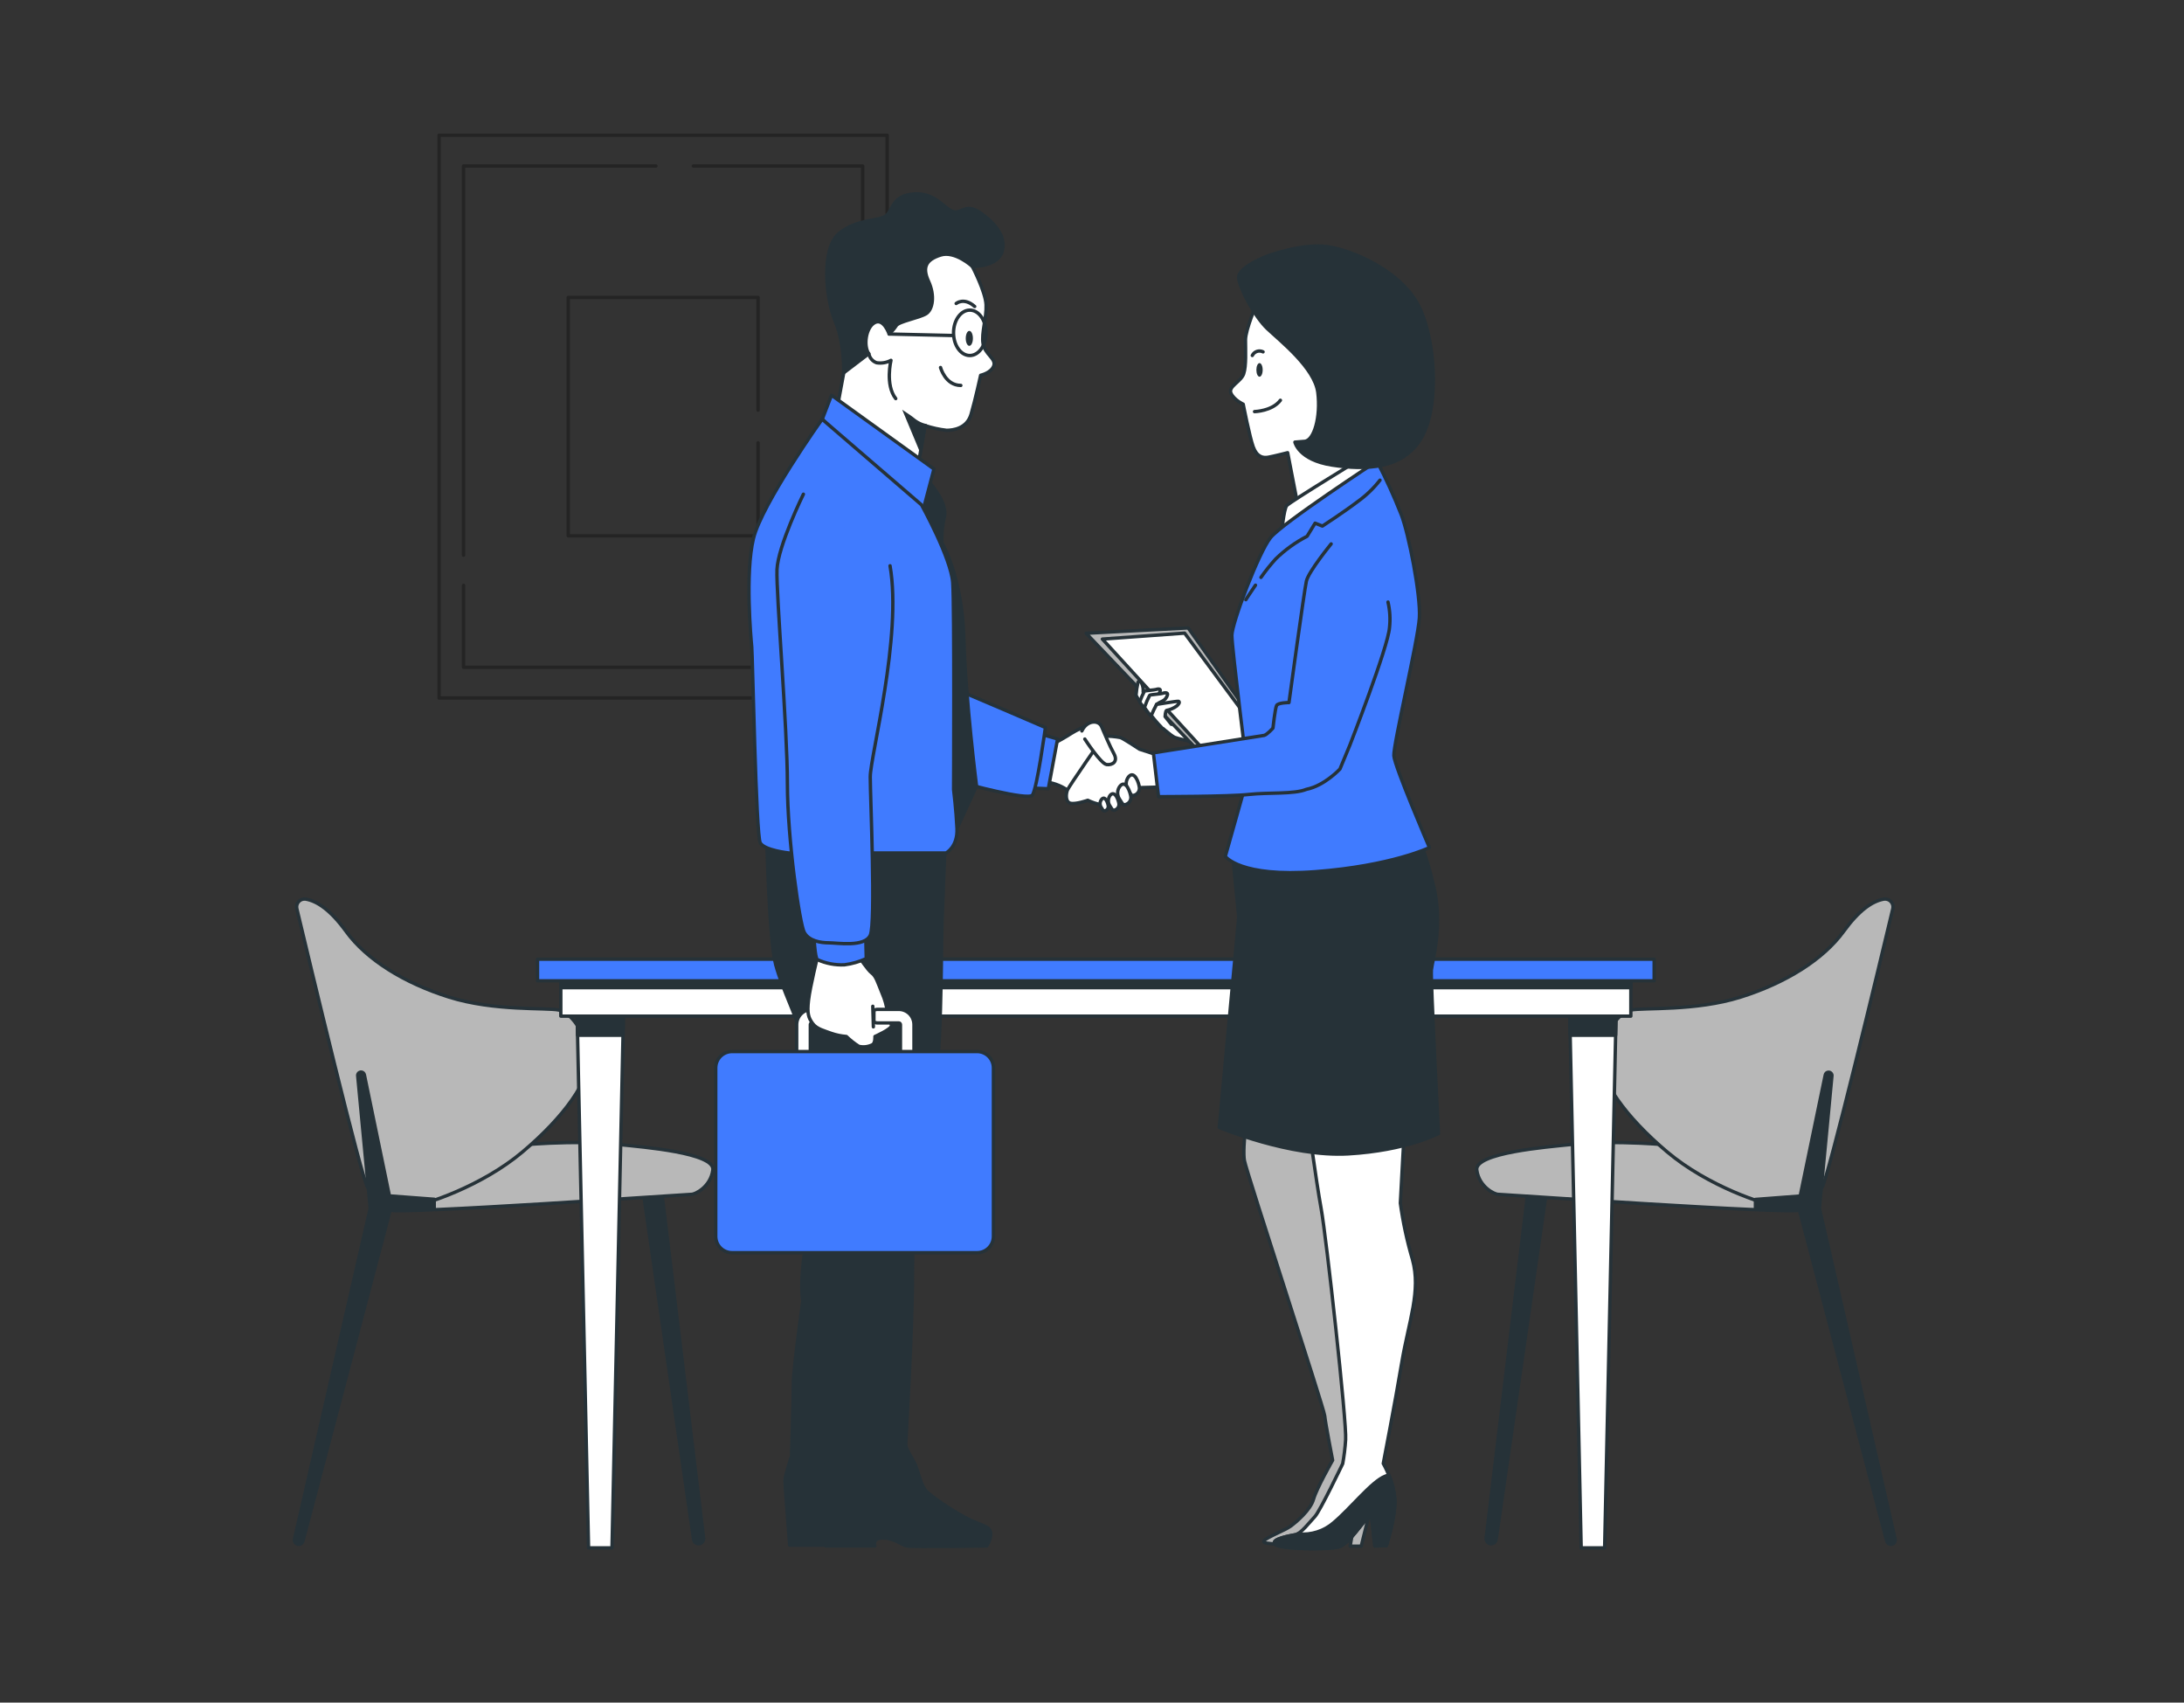 <svg width="68" height="53" viewBox="0 0 68 53" fill="none" xmlns="http://www.w3.org/2000/svg">
<rect x="0" y="0" width="68" height="53" fill="#333333" stroke="none"/>
<g opacity="0.3">
<path d="M27.623 4.21H13.67V21.728H27.623V4.21Z" stroke="black" stroke-width="0.105" stroke-linecap="round" stroke-linejoin="round"/>
<path d="M14.433 17.282V5.168H20.422" stroke="black" stroke-width="0.105" stroke-linecap="round" stroke-linejoin="round"/>
<path d="M21.588 5.168H26.86V20.771H14.433V18.223" stroke="black" stroke-width="0.105" stroke-linecap="round" stroke-linejoin="round"/>
<path d="M23.603 13.784V16.68H17.692V9.259H23.603V12.768" stroke="black" stroke-width="0.105" stroke-linecap="round" stroke-linejoin="round"/>
</g>
<path d="M20.006 36.953L21.595 47.92C21.6 47.958 21.619 47.992 21.648 48.017C21.676 48.042 21.713 48.055 21.751 48.055C21.773 48.055 21.795 48.051 21.815 48.041C21.835 48.032 21.854 48.019 21.868 48.002C21.883 47.986 21.894 47.966 21.901 47.945C21.907 47.924 21.909 47.901 21.907 47.879L20.599 37.057L20.006 36.953Z" fill="#263238" stroke="#263238" stroke-width="0.105" stroke-linecap="round" stroke-linejoin="round"/>
<path d="M16.081 35.659C16.081 35.659 17.788 35.469 19.331 35.634C19.98 35.704 22.269 35.883 22.195 36.421C22.121 36.959 21.634 37.178 21.536 37.178C21.438 37.178 12.297 37.81 12.15 37.667C12.004 37.524 11.858 37.178 11.955 36.983C12.052 36.787 16.081 35.659 16.081 35.659Z" fill="#B8B8B8" stroke="#263238" stroke-width="0.105" stroke-linecap="round" stroke-linejoin="round"/>
<path d="M9.518 27.988C9.478 27.982 9.437 27.986 9.399 28C9.361 28.013 9.327 28.036 9.3 28.066C9.273 28.096 9.253 28.132 9.243 28.171C9.234 28.21 9.233 28.251 9.243 28.29C9.611 29.835 11.28 36.801 11.455 36.979C11.656 37.179 12.499 37.581 12.861 37.541C13.222 37.501 14.987 36.939 16.272 35.855C17.557 34.772 18.399 33.608 18.319 32.885C18.239 32.163 17.792 31.521 17.396 31.441C17 31.361 15.389 31.481 13.984 31.04C12.58 30.598 11.415 29.876 10.774 28.993C10.295 28.335 9.882 28.052 9.518 27.988Z" fill="#B8B8B8" stroke="#263238" stroke-width="0.105" stroke-linecap="round" stroke-linejoin="round"/>
<path d="M11.138 33.496L11.527 37.611L9.171 47.905C9.165 47.925 9.165 47.945 9.169 47.966C9.173 47.986 9.182 48.005 9.194 48.021C9.207 48.038 9.223 48.051 9.242 48.06C9.26 48.069 9.28 48.074 9.301 48.074C9.331 48.074 9.36 48.065 9.383 48.046C9.407 48.028 9.424 48.003 9.432 47.974L12.15 37.663L13.52 37.611V37.332L12.125 37.227L11.345 33.457C11.34 33.435 11.329 33.415 11.313 33.4C11.297 33.385 11.276 33.376 11.254 33.373C11.238 33.371 11.221 33.373 11.206 33.379C11.19 33.384 11.176 33.393 11.165 33.405C11.154 33.417 11.146 33.432 11.141 33.447C11.136 33.463 11.135 33.48 11.138 33.496Z" fill="#263238" stroke="#263238" stroke-width="0.105" stroke-linecap="round" stroke-linejoin="round"/>
<path d="M48.169 36.953L46.584 47.92C46.579 47.958 46.56 47.992 46.532 48.017C46.503 48.041 46.467 48.055 46.429 48.055C46.407 48.055 46.385 48.051 46.364 48.042C46.344 48.033 46.326 48.019 46.311 48.003C46.296 47.986 46.285 47.967 46.278 47.945C46.272 47.924 46.27 47.901 46.272 47.879L47.576 37.057L48.169 36.953Z" fill="#263238" stroke="#263238" stroke-width="0.105" stroke-linecap="round" stroke-linejoin="round"/>
<path d="M52.095 35.659C52.095 35.659 50.388 35.469 48.844 35.634C48.196 35.704 45.907 35.883 45.98 36.421C46.054 36.959 46.543 37.178 46.64 37.178C46.737 37.178 55.879 37.81 56.025 37.667C56.171 37.524 56.319 37.178 56.221 36.983C56.123 36.787 52.095 35.659 52.095 35.659Z" fill="#B8B8B8" stroke="#263238" stroke-width="0.105" stroke-linecap="round" stroke-linejoin="round"/>
<path d="M58.657 27.988C58.697 27.982 58.738 27.986 58.776 28C58.814 28.013 58.849 28.036 58.876 28.066C58.903 28.096 58.923 28.132 58.933 28.171C58.943 28.21 58.943 28.251 58.933 28.29C58.565 29.835 56.895 36.801 56.721 36.979C56.52 37.179 55.677 37.581 55.316 37.541C54.955 37.501 53.189 36.939 51.905 35.855C50.621 34.772 49.778 33.608 49.858 32.885C49.938 32.162 50.384 31.521 50.781 31.441C51.178 31.361 52.788 31.481 54.192 31.04C55.596 30.598 56.761 29.876 57.404 28.993C57.881 28.335 58.295 28.052 58.657 27.988Z" fill="#B8B8B8" stroke="#263238" stroke-width="0.105" stroke-linecap="round" stroke-linejoin="round"/>
<path d="M57.038 33.496L56.648 37.611L59.005 47.904C59.01 47.925 59.011 47.945 59.006 47.966C59.002 47.986 58.993 48.005 58.981 48.021C58.968 48.038 58.952 48.051 58.934 48.06C58.915 48.069 58.895 48.074 58.874 48.074C58.844 48.074 58.816 48.064 58.792 48.046C58.768 48.028 58.751 48.003 58.744 47.974L56.025 37.667L54.656 37.616V37.337L56.05 37.231L56.831 33.461C56.835 33.439 56.846 33.419 56.862 33.404C56.879 33.389 56.899 33.38 56.921 33.377C56.937 33.375 56.954 33.377 56.969 33.382C56.984 33.388 56.998 33.396 57.009 33.408C57.02 33.419 57.029 33.433 57.034 33.449C57.039 33.464 57.041 33.48 57.038 33.496Z" fill="#263238" stroke="#263238" stroke-width="0.105" stroke-linecap="round" stroke-linejoin="round"/>
<path d="M19.055 48.184H18.325L17.96 31.158H19.421L19.055 48.184Z" fill="white" stroke="#263238" stroke-width="0.105" stroke-linecap="round" stroke-linejoin="round"/>
<path d="M17.983 32.226H19.398L19.421 31.158H17.96L17.983 32.226Z" fill="#263238" stroke="#263238" stroke-width="0.105" stroke-linecap="round" stroke-linejoin="round"/>
<path d="M49.961 48.184H49.231L48.865 31.158H50.326L49.961 48.184Z" fill="white" stroke="#263238" stroke-width="0.105" stroke-linecap="round" stroke-linejoin="round"/>
<path d="M48.889 32.226H50.303L50.326 31.158H48.865L48.889 32.226Z" fill="#263238" stroke="#263238" stroke-width="0.105" stroke-linecap="round" stroke-linejoin="round"/>
<path d="M50.777 29.858H17.461V31.631H50.777V29.858Z" fill="white" stroke="#263238" stroke-width="0.105" stroke-linecap="round" stroke-linejoin="round"/>
<path d="M50.777 29.858H17.461V30.745H50.777V29.858Z" fill="#263238" stroke="#263238" stroke-width="0.105" stroke-linecap="round" stroke-linejoin="round"/>
<path d="M51.503 29.858H16.736V30.532H51.503V29.858Z" fill="#407BFF" stroke="#263238" stroke-width="0.105" stroke-linecap="round" stroke-linejoin="round"/>
<path d="M36.055 22.541C36.055 22.541 36.47 22.918 36.582 22.956C36.693 22.994 36.908 23.044 36.908 23.044L37.147 23.094L36.621 22.328L36.055 22.541Z" fill="white" stroke="#263238" stroke-width="0.105" stroke-linecap="round" stroke-linejoin="round"/>
<path d="M33.816 19.713L38.707 24.837L40.254 24.155L36.994 19.547L33.816 19.713Z" fill="#B8B8B8" stroke="#263238" stroke-width="0.105" stroke-linecap="round" stroke-linejoin="round"/>
<path d="M34.323 19.894L37.471 23.335L39.384 23.089L36.884 19.709L34.323 19.894Z" fill="white" stroke="#263238" stroke-width="0.105" stroke-linecap="round" stroke-linejoin="round"/>
<path d="M35.489 21.84C35.444 21.777 35.405 21.711 35.371 21.642C35.381 21.508 35.401 21.376 35.431 21.246C35.449 21.192 35.504 21.173 35.551 21.282C35.586 21.361 35.6 21.448 35.593 21.534C35.605 21.597 35.621 21.659 35.642 21.72L35.522 21.888L35.489 21.84Z" fill="white" stroke="#263238" stroke-width="0.105" stroke-linecap="round" stroke-linejoin="round"/>
<path d="M35.723 22.16C35.723 22.16 35.489 21.888 35.489 21.844C35.528 21.732 35.575 21.622 35.631 21.517C35.638 21.498 35.947 21.48 35.995 21.462C36.042 21.443 36.148 21.431 36.123 21.511C36.113 21.549 36.095 21.584 36.069 21.614C36.044 21.644 36.012 21.668 35.976 21.684C35.922 21.707 35.87 21.735 35.822 21.769L35.803 21.855L35.889 21.979" fill="white"/>
<path d="M35.723 22.16C35.723 22.16 35.489 21.888 35.489 21.844C35.528 21.732 35.575 21.622 35.631 21.517C35.638 21.498 35.947 21.48 35.995 21.462C36.042 21.443 36.148 21.431 36.123 21.511C36.113 21.549 36.095 21.584 36.069 21.614C36.044 21.644 36.012 21.668 35.976 21.684C35.922 21.707 35.87 21.735 35.822 21.769L35.803 21.855L35.889 21.979" stroke="#263238" stroke-width="0.105" stroke-linecap="round" stroke-linejoin="round"/>
<path d="M35.9 22.368C35.9 22.368 35.638 22.065 35.638 22.009C35.681 21.884 35.734 21.762 35.796 21.644C35.803 21.623 36.147 21.603 36.203 21.581C36.259 21.561 36.376 21.547 36.349 21.636C36.337 21.679 36.316 21.718 36.287 21.752C36.258 21.786 36.223 21.812 36.182 21.83C36.121 21.856 36.063 21.889 36.009 21.927L35.989 22.023L36.085 22.161" fill="white"/>
<path d="M35.9 22.368C35.9 22.368 35.638 22.065 35.638 22.009C35.681 21.884 35.734 21.762 35.796 21.644C35.803 21.623 36.147 21.603 36.203 21.581C36.259 21.561 36.376 21.547 36.349 21.636C36.337 21.679 36.316 21.718 36.287 21.752C36.258 21.786 36.223 21.812 36.182 21.83C36.121 21.856 36.063 21.889 36.009 21.927L35.989 22.023L36.085 22.161" stroke="#263238" stroke-width="0.105" stroke-linecap="round" stroke-linejoin="round"/>
<path d="M36.162 22.638C36.048 22.524 35.943 22.401 35.846 22.272C35.895 22.154 35.95 22.039 36.012 21.927C36.012 21.927 36.654 21.822 36.689 21.83C36.724 21.839 36.744 21.879 36.64 21.975C36.547 22.044 36.439 22.092 36.324 22.114C36.283 22.127 36.276 22.306 36.276 22.306L36.47 22.548" fill="white"/>
<path d="M36.162 22.638C36.048 22.524 35.943 22.401 35.846 22.272C35.895 22.154 35.95 22.039 36.012 21.927C36.012 21.927 36.654 21.822 36.689 21.83C36.724 21.839 36.744 21.879 36.64 21.975C36.547 22.044 36.439 22.092 36.324 22.114C36.283 22.127 36.276 22.306 36.276 22.306L36.47 22.548" stroke="#263238" stroke-width="0.105" stroke-linecap="round" stroke-linejoin="round"/>
<path d="M33.888 22.574C33.706 22.64 33.532 22.723 33.367 22.824C33.162 22.96 32.822 23.14 32.822 23.14L32.472 24.335C32.744 24.349 33.006 24.438 33.231 24.592C33.571 24.842 34.297 24.773 34.479 24.661C34.661 24.548 34.91 23.662 34.682 23.458C34.455 23.253 33.888 22.574 33.888 22.574Z" fill="white" stroke="#263238" stroke-width="0.105" stroke-linecap="round" stroke-linejoin="round"/>
<path d="M36.113 23.527L35.481 23.323C35.481 23.323 35.004 23.007 34.89 22.96C34.718 22.927 34.543 22.912 34.368 22.915C34.368 22.915 33.279 24.48 33.234 24.594C33.189 24.708 33.166 24.958 33.325 25.003C33.484 25.048 33.869 24.912 33.869 24.912C33.869 24.912 34.233 25.093 34.459 25.048C34.685 25.003 35.367 24.521 35.367 24.521L36.161 24.499L36.113 23.527Z" fill="white" stroke="#263238" stroke-width="0.105" stroke-linecap="round" stroke-linejoin="round"/>
<path d="M33.776 23.006C33.776 23.006 34.275 23.777 34.456 23.8C34.637 23.823 34.819 23.709 34.682 23.46C34.545 23.21 34.388 22.828 34.297 22.617C34.206 22.406 33.843 22.414 33.684 22.754" fill="white"/>
<path d="M33.776 23.006C33.776 23.006 34.275 23.777 34.456 23.8C34.637 23.823 34.819 23.709 34.682 23.46C34.545 23.21 34.388 22.828 34.297 22.617C34.206 22.406 33.843 22.414 33.684 22.754" stroke="#263238" stroke-width="0.105" stroke-linecap="round" stroke-linejoin="round"/>
<path d="M35.143 24.176C35.097 24.231 35.07 24.299 35.065 24.37C35.06 24.441 35.077 24.512 35.114 24.573C35.17 24.667 35.232 24.765 35.255 24.765C35.285 24.764 35.315 24.757 35.342 24.745C35.37 24.733 35.395 24.715 35.415 24.693C35.436 24.671 35.452 24.645 35.462 24.617C35.473 24.589 35.478 24.559 35.477 24.529C35.465 24.373 35.323 23.974 35.143 24.176Z" fill="white" stroke="#263238" stroke-width="0.105" stroke-linecap="round" stroke-linejoin="round"/>
<path d="M34.876 24.466C34.831 24.521 34.804 24.589 34.799 24.66C34.794 24.731 34.812 24.802 34.849 24.863C34.903 24.956 34.967 25.053 34.99 25.053C35.02 25.052 35.05 25.046 35.077 25.033C35.104 25.021 35.129 25.003 35.15 24.982C35.17 24.959 35.186 24.934 35.197 24.906C35.207 24.877 35.212 24.847 35.211 24.817C35.198 24.663 35.057 24.262 34.876 24.466Z" fill="white" stroke="#263238" stroke-width="0.105" stroke-linecap="round" stroke-linejoin="round"/>
<path d="M34.569 24.753C34.534 24.797 34.513 24.851 34.51 24.908C34.505 24.964 34.519 25.02 34.547 25.069C34.593 25.145 34.643 25.224 34.661 25.224C34.685 25.223 34.709 25.218 34.731 25.208C34.754 25.198 34.774 25.184 34.79 25.166C34.807 25.148 34.82 25.127 34.828 25.105C34.837 25.082 34.841 25.058 34.84 25.033C34.831 24.915 34.716 24.593 34.569 24.753Z" fill="white" stroke="#263238" stroke-width="0.105" stroke-linecap="round" stroke-linejoin="round"/>
<path d="M34.3 24.882C34.272 24.916 34.255 24.958 34.252 25.002C34.249 25.046 34.26 25.09 34.283 25.127C34.317 25.185 34.356 25.245 34.371 25.245C34.389 25.245 34.407 25.241 34.424 25.233C34.441 25.225 34.456 25.214 34.469 25.201C34.481 25.187 34.491 25.172 34.498 25.154C34.504 25.137 34.507 25.118 34.507 25.1C34.499 25.004 34.412 24.753 34.3 24.882Z" fill="white" stroke="#263238" stroke-width="0.105" stroke-linecap="round" stroke-linejoin="round"/>
<path d="M32.928 23.003L32.64 24.553L32.089 24.53L32.425 22.858L32.928 23.003Z" fill="#407BFF" stroke="#263238" stroke-width="0.105" stroke-linecap="round" stroke-linejoin="round"/>
<path d="M32.549 22.647C32.549 22.647 32.285 24.582 32.141 24.753C31.996 24.925 30.055 24.394 29.959 24.37C29.863 24.346 30.079 21.59 30.079 21.59C30.079 21.59 32.329 22.547 32.549 22.647Z" fill="#407BFF" stroke="#263238" stroke-width="0.105" stroke-linecap="round" stroke-linejoin="round"/>
<path d="M39.132 9.44C39.132 9.44 38.779 10.258 38.779 10.583C38.779 10.907 38.807 11.388 38.723 11.636C38.639 11.885 38.229 12.031 38.328 12.243C38.427 12.455 38.708 12.582 38.708 12.582C38.708 12.582 38.906 13.598 39.019 13.909C39.132 14.22 39.316 14.262 39.484 14.234C39.653 14.205 40.092 14.092 40.092 14.092L40.417 15.771L42.547 14.586L42.195 13.486C42.195 13.486 42.801 12.427 42.153 10.945C41.504 9.463 40.106 8.579 39.132 9.44Z" fill="white" stroke="#263238" stroke-width="0.105" stroke-linecap="round" stroke-linejoin="round"/>
<path d="M38.991 11.066C39.005 11.036 39.025 11.01 39.05 10.988C39.075 10.966 39.104 10.949 39.135 10.939C39.166 10.928 39.199 10.924 39.232 10.927C39.265 10.929 39.297 10.938 39.326 10.953" stroke="#263238" stroke-width="0.105" stroke-linecap="round" stroke-linejoin="round"/>
<path d="M39.216 11.727C39.27 11.727 39.314 11.632 39.314 11.515C39.314 11.398 39.27 11.303 39.216 11.303C39.162 11.303 39.118 11.398 39.118 11.515C39.118 11.632 39.162 11.727 39.216 11.727Z" fill="#263238"/>
<path d="M39.061 12.813C39.061 12.813 39.612 12.799 39.866 12.46" stroke="#263238" stroke-width="0.105" stroke-linecap="round" stroke-linejoin="round"/>
<path d="M42.581 14.151C42.581 14.151 40.152 15.626 40.062 15.741C39.971 15.856 39.903 16.604 39.903 16.604L42.944 14.602L42.581 14.151Z" fill="white" stroke="#263238" stroke-width="0.105" stroke-linecap="round" stroke-linejoin="round"/>
<path d="M38.869 34.299C38.869 34.299 38.671 35.734 38.746 36.129C38.821 36.524 41.219 43.819 41.245 44.069C41.27 44.32 41.492 45.456 41.492 45.456C41.492 45.456 40.997 46.321 40.898 46.668C40.799 47.014 40.353 47.385 40.181 47.511C40.008 47.636 39.438 47.857 39.364 47.956C39.291 48.055 39.539 48.035 39.699 48.07C39.95 48.09 40.201 48.093 40.452 48.079C40.452 48.079 41.145 48.105 41.343 48.03C41.541 47.955 41.813 47.214 41.938 47.065C42.024 46.97 42.135 46.901 42.259 46.867L42.037 48.131H42.382C42.382 48.131 42.63 47.117 42.729 46.77C42.828 46.423 42.952 46.227 42.803 45.88C42.677 45.612 42.528 45.355 42.358 45.113C42.358 45.113 42.259 42.342 42.283 42.219C42.307 42.095 42.11 39.669 42.037 39.027C41.963 38.385 41.417 36.678 41.393 36.529C41.369 36.381 41.541 34.699 41.541 34.699L38.869 34.299Z" fill="#B8B8B8" stroke="#263238" stroke-width="0.105" stroke-linecap="round" stroke-linejoin="round"/>
<path d="M40.694 34.664C40.694 34.664 40.975 36.75 41.135 37.626C41.295 38.502 41.938 44.294 41.897 44.818C41.881 45.068 41.851 45.317 41.806 45.563C41.806 45.563 41.101 47.038 40.94 47.209C40.779 47.381 40.503 47.741 40.339 47.773C40.175 47.804 39.555 47.907 39.697 48.068C39.84 48.229 41.353 48.245 41.681 48.154C42.008 48.063 42.431 47.363 42.567 47.278L42.701 47.191L42.807 48.125L43.164 48.115C43.164 48.115 43.444 47.255 43.429 46.704C43.414 46.153 43.069 45.558 43.069 45.558C43.069 45.558 43.434 43.676 43.647 42.405C43.861 41.134 44.25 40.188 43.977 39.204C43.808 38.63 43.682 38.045 43.601 37.452C43.601 37.37 43.763 34.503 43.763 34.503C43.763 34.503 41.419 35.031 40.694 34.664Z" fill="white" stroke="#263238" stroke-width="0.105" stroke-linecap="round" stroke-linejoin="round"/>
<path d="M43.431 46.704C43.414 46.431 43.35 46.163 43.241 45.912C43.205 45.924 43.168 45.937 43.128 45.953C42.701 46.122 42.054 46.956 41.521 47.402C41.372 47.531 41.199 47.629 41.011 47.688C40.823 47.748 40.625 47.769 40.429 47.749L40.416 47.74C40.392 47.756 40.366 47.767 40.339 47.773C40.175 47.806 39.555 47.907 39.697 48.068C39.84 48.229 41.353 48.245 41.681 48.154C42.008 48.064 42.431 47.363 42.567 47.278L42.701 47.191L42.807 48.125L43.164 48.115C43.164 48.115 43.446 47.255 43.431 46.704Z" fill="#263238" stroke="#263238" stroke-width="0.105" stroke-linecap="round" stroke-linejoin="round"/>
<path d="M38.349 26.311L38.569 28.545L37.963 35.096C37.963 35.096 40.165 36.024 41.981 35.919C43.797 35.813 44.787 35.286 44.787 35.286C44.787 35.286 44.539 30.468 44.567 30.194C44.594 29.919 44.925 28.845 44.65 27.635C44.375 26.425 44.099 25.956 44.099 25.956C44.099 25.956 40.275 26.944 38.349 26.311Z" fill="#263238" stroke="#263238" stroke-width="0.105" stroke-linecap="round" stroke-linejoin="round"/>
<path d="M42.872 14.356C42.872 14.356 39.923 16.285 39.558 16.739C39.194 17.193 38.355 19.395 38.355 19.78C38.355 20.166 38.855 24.16 38.855 24.16L38.151 26.658C38.151 26.658 38.605 27.315 40.965 27.134C43.326 26.953 44.506 26.385 44.506 26.385C44.506 26.385 43.421 23.865 43.399 23.525C43.377 23.185 44.148 19.944 44.193 19.236C44.238 18.528 43.858 16.602 43.626 16.013C43.403 15.448 43.151 14.895 42.872 14.356Z" fill="#407BFF" stroke="#263238" stroke-width="0.105" stroke-linecap="round" stroke-linejoin="round"/>
<path d="M39.441 7.977C39.441 7.977 38.543 8.322 38.566 8.646C38.589 8.969 39.073 9.867 39.465 10.236C39.856 10.605 40.939 11.457 41.032 12.219C41.125 12.98 40.917 13.716 40.617 13.739L40.318 13.763C40.318 13.763 40.433 14.316 41.47 14.477C42.508 14.638 43.682 14.615 44.259 13.624C44.837 12.633 44.697 10.444 44.12 9.429C43.544 8.415 42.119 7.792 41.331 7.678C40.543 7.563 39.441 7.977 39.441 7.977Z" fill="#263238" stroke="#263238" stroke-width="0.105" stroke-linecap="round" stroke-linejoin="round"/>
<path d="M39.261 17.974C39.402 17.772 39.556 17.58 39.721 17.398C40.01 17.116 40.338 16.879 40.697 16.694L40.946 16.286L41.174 16.376C41.174 16.376 41.806 15.967 42.286 15.604C42.543 15.418 42.772 15.197 42.967 14.947" stroke="#263238" stroke-width="0.105" stroke-linecap="round" stroke-linejoin="round"/>
<path d="M38.79 18.668C38.79 18.668 38.917 18.469 39.09 18.216" stroke="#263238" stroke-width="0.105" stroke-linecap="round" stroke-linejoin="round"/>
<path d="M41.446 16.931C41.446 16.931 40.742 17.793 40.675 18.09C40.607 18.387 40.133 21.87 40.133 21.87C40.133 21.87 39.792 21.87 39.747 21.962C39.701 22.053 39.634 22.666 39.634 22.666C39.634 22.666 39.452 22.869 39.361 22.892L35.911 23.436L36.071 24.799C36.071 24.799 38.272 24.799 38.885 24.73C39.498 24.662 40.291 24.73 40.676 24.571C41.242 24.458 41.72 23.939 41.72 23.939L42.026 23.202C42.026 23.202 43.217 20.147 43.263 19.539C43.292 19.273 43.277 19.003 43.216 18.742" fill="#407BFF"/>
<path d="M41.446 16.931C41.446 16.931 40.742 17.793 40.675 18.09C40.607 18.387 40.133 21.87 40.133 21.87C40.133 21.87 39.792 21.87 39.747 21.962C39.701 22.053 39.634 22.666 39.634 22.666C39.634 22.666 39.452 22.869 39.361 22.892L35.911 23.436L36.071 24.799C36.071 24.799 38.272 24.799 38.885 24.73C39.498 24.662 40.291 24.73 40.676 24.571C41.242 24.458 41.72 23.939 41.72 23.939L42.026 23.202C42.026 23.202 43.217 20.147 43.263 19.539C43.292 19.273 43.277 19.003 43.216 18.742" stroke="#263238" stroke-width="0.105" stroke-linecap="round" stroke-linejoin="round"/>
<path d="M30.273 8.293C30.273 8.293 30.683 9.076 30.702 9.485C30.721 9.895 30.552 10.361 30.608 10.695C30.664 11.03 31.018 11.161 30.943 11.384C30.868 11.608 30.533 11.682 30.533 11.682C30.533 11.682 30.366 12.446 30.236 12.893C30.107 13.339 29.677 13.395 29.473 13.395C29.244 13.369 29.02 13.319 28.802 13.247L28.578 14.536L26.065 12.712L26.269 11.613L26.679 10.849C26.679 10.849 26.14 9.639 26.623 8.783C27.107 7.926 27.945 7.647 28.876 7.536C29.807 7.424 30.273 8.293 30.273 8.293Z" fill="white" stroke="#263238" stroke-width="0.105" stroke-linecap="round" stroke-linejoin="round"/>
<path d="M27.052 11.011C27.064 11.075 27.092 11.135 27.135 11.184C27.177 11.234 27.233 11.271 27.294 11.292C27.447 11.316 27.604 11.29 27.741 11.217C27.741 11.217 27.554 11.98 27.889 12.408" stroke="#263238" stroke-width="0.105" stroke-linecap="round" stroke-linejoin="round"/>
<path d="M29.284 11.44C29.284 11.44 29.433 11.998 29.916 11.998" stroke="#263238" stroke-width="0.105" stroke-linecap="round" stroke-linejoin="round"/>
<path d="M29.771 9.447C29.771 9.447 30.012 9.243 30.348 9.541" stroke="#263238" stroke-width="0.105" stroke-linecap="round" stroke-linejoin="round"/>
<path d="M30.195 11.067C30.474 11.067 30.701 10.751 30.701 10.36C30.701 9.97 30.474 9.654 30.195 9.654C29.916 9.654 29.689 9.97 29.689 10.36C29.689 10.751 29.916 11.067 30.195 11.067Z" stroke="#263238" stroke-width="0.105" stroke-linecap="round" stroke-linejoin="round"/>
<path d="M30.292 10.533C30.292 10.662 30.241 10.766 30.18 10.766C30.119 10.766 30.069 10.661 30.069 10.533C30.069 10.406 30.118 10.3 30.18 10.3C30.242 10.3 30.292 10.4 30.292 10.533Z" fill="#263238"/>
<path d="M29.659 10.444L27.685 10.398" stroke="#263238" stroke-width="0.105" stroke-linecap="round" stroke-linejoin="round"/>
<path d="M28.802 13.246C28.688 13.215 28.581 13.165 28.486 13.097C28.374 13.004 28.206 12.893 28.206 12.893L28.672 14.009L28.802 13.246Z" fill="#263238" stroke="#263238" stroke-width="0.105" stroke-miterlimit="10"/>
<path d="M30.273 8.293C30.273 8.293 29.733 7.795 29.284 7.94C28.835 8.085 28.707 8.312 28.911 8.758C29.115 9.205 29.042 9.634 28.837 9.764C28.633 9.895 27.981 10.007 27.906 10.137C27.844 10.233 27.768 10.321 27.683 10.397C27.683 10.397 27.515 9.895 27.235 10.043C26.955 10.192 26.882 10.77 27.05 11.011L26.267 11.608C26.267 11.608 26.305 10.714 26.007 10.007C25.709 9.299 25.561 7.735 26.124 7.268C26.686 6.801 27.388 6.896 27.599 6.71C27.809 6.523 27.785 6.094 28.441 6.039C29.097 5.983 29.372 6.467 29.651 6.579C29.931 6.691 30.042 6.3 30.508 6.616C30.973 6.932 31.351 7.38 31.197 7.845C31.043 8.311 30.273 8.293 30.273 8.293Z" fill="#263238" stroke="#263238" stroke-width="0.105" stroke-linecap="round" stroke-linejoin="round"/>
<path d="M25.078 39.921C25.078 39.921 24.702 42.519 24.702 43.068C24.702 43.616 24.645 45.33 24.645 45.33C24.645 45.33 24.443 45.936 24.443 46.08C24.443 46.224 24.471 46.571 24.471 46.571L24.587 48.101H25.972C25.972 48.101 26.521 45.907 26.463 44.088C26.405 42.269 25.395 38.882 25.395 38.882L25.078 39.921Z" fill="#263238" stroke="#263238" stroke-width="0.105" stroke-linecap="round" stroke-linejoin="round"/>
<path d="M23.868 25.873C23.868 25.873 23.938 29.249 24.152 30.031C24.366 30.814 24.86 31.773 24.86 32.021C24.86 32.27 25.176 35.181 25.393 35.967C25.61 36.753 24.788 39.166 25.002 40.552C25.216 41.938 25.82 45.423 25.82 45.423C25.82 45.423 25.677 45.388 25.677 45.885V46.916L25.713 48.124H27.241C27.241 48.124 27.136 47.876 27.49 47.876C27.844 47.876 28.059 48.087 28.237 48.124C28.415 48.162 30.725 48.124 30.725 48.124C30.725 48.124 30.903 47.84 30.83 47.662C30.758 47.484 30.514 47.485 30.049 47.236C29.583 46.986 29.017 46.596 28.839 46.418C28.661 46.24 28.591 45.779 28.484 45.565C28.378 45.351 28.2 45.103 28.2 44.961C28.2 44.819 28.411 41.547 28.411 39.627C28.411 37.707 28.695 36.535 29.015 34.758C29.335 32.981 29.3 29.674 29.331 28.715C29.363 27.755 29.437 26.081 29.437 26.081L23.868 25.873Z" fill="#263238" stroke="#263238" stroke-width="0.105" stroke-linecap="round" stroke-linejoin="round"/>
<path d="M28.906 14.976C28.906 14.976 29.511 15.633 29.406 16.08C29.343 16.347 29.316 16.621 29.327 16.895C29.327 16.895 29.959 17.949 30.011 19.867C30.062 21.785 30.405 24.469 30.405 24.469L29.8 25.783L29.063 24.337C29.063 24.337 29.273 20.84 29.3 19.972C29.326 19.104 29.352 18.368 29.247 17.842C29.183 17.521 29.139 17.196 29.116 16.869L28.694 15.344L28.906 14.976Z" fill="#263238" stroke="#263238" stroke-width="0.105" stroke-linecap="round" stroke-linejoin="round"/>
<path d="M25.889 12.303L29.079 14.601L28.696 16.054L25.602 13.05L25.889 12.303Z" fill="#407BFF" stroke="#263238" stroke-width="0.105" stroke-linecap="round" stroke-linejoin="round"/>
<path d="M25.597 13.05C25.597 13.05 23.721 15.683 23.459 16.765C23.197 17.846 23.38 19.867 23.406 20.135C23.433 20.404 23.538 25.999 23.67 26.236C23.801 26.473 24.563 26.552 24.563 26.552H29.455C29.455 26.552 29.822 26.368 29.796 25.79C29.77 25.211 29.691 24.58 29.691 24.58C29.691 24.58 29.717 18.901 29.664 18.138C29.611 17.376 28.692 15.716 28.692 15.716L25.597 13.05Z" fill="#407BFF" stroke="#263238" stroke-width="0.105" stroke-linecap="round" stroke-linejoin="round"/>
<path d="M25.016 32.959C24.96 32.959 24.906 32.937 24.867 32.897C24.827 32.858 24.805 32.804 24.805 32.748V31.894C24.805 31.831 24.818 31.77 24.842 31.712C24.866 31.655 24.901 31.602 24.945 31.559C24.989 31.515 25.042 31.48 25.099 31.456C25.157 31.433 25.219 31.421 25.281 31.421H25.946C26.002 31.421 26.055 31.443 26.095 31.483C26.134 31.522 26.157 31.576 26.157 31.632C26.157 31.687 26.134 31.741 26.095 31.78C26.055 31.82 26.002 31.842 25.946 31.842H25.281C25.268 31.842 25.255 31.848 25.245 31.857C25.235 31.867 25.23 31.88 25.23 31.894V32.748C25.23 32.776 25.224 32.804 25.213 32.83C25.203 32.855 25.187 32.879 25.167 32.898C25.147 32.918 25.123 32.933 25.097 32.944C25.072 32.954 25.044 32.959 25.016 32.959Z" fill="white" stroke="#263238" stroke-width="0.105" stroke-linecap="round" stroke-linejoin="round"/>
<path d="M26.741 29.776C26.741 29.776 27.016 30.197 27.145 30.292C27.273 30.387 27.323 30.567 27.468 30.924C27.549 31.108 27.604 31.304 27.629 31.504C27.688 31.639 27.731 31.78 27.758 31.925C27.758 32.038 27.242 32.265 27.242 32.265C27.242 32.265 27.257 32.475 27.16 32.523C27.03 32.588 26.881 32.605 26.739 32.571C26.6 32.482 26.47 32.38 26.352 32.265C26.192 32.252 26.035 32.22 25.884 32.168C25.673 32.087 25.432 32.038 25.302 31.86C25.173 31.682 25.125 31.554 25.174 31.134C25.222 30.715 25.463 29.746 25.463 29.746L26.741 29.776Z" fill="white" stroke="#263238" stroke-width="0.105" stroke-linecap="round" stroke-linejoin="round"/>
<path d="M25.337 29.049C25.337 29.049 25.37 29.824 25.45 29.872C25.714 29.992 26.003 30.047 26.292 30.034C26.527 30.003 26.756 29.938 26.971 29.84L26.954 29.081C26.954 29.081 25.611 29.194 25.337 29.049Z" fill="#407BFF" stroke="#263238" stroke-width="0.105" stroke-linecap="round" stroke-linejoin="round"/>
<path d="M25.014 15.384C25.014 15.384 24.222 16.997 24.192 17.732C24.163 18.466 24.516 22.661 24.516 24.392C24.516 26.122 24.897 28.764 25.042 29.027C25.188 29.289 25.541 29.349 25.805 29.349C26.068 29.349 26.92 29.495 27.096 29.114C27.272 28.733 27.096 24.83 27.096 24.184C27.096 23.539 28.094 19.812 27.712 17.612" fill="#407BFF"/>
<path d="M25.014 15.384C25.014 15.384 24.222 16.997 24.192 17.732C24.163 18.466 24.516 22.661 24.516 24.392C24.516 26.122 24.897 28.764 25.042 29.027C25.188 29.289 25.541 29.349 25.805 29.349C26.068 29.349 26.92 29.495 27.096 29.114C27.272 28.733 27.096 24.83 27.096 24.184C27.096 23.539 28.094 19.812 27.712 17.612" stroke="#263238" stroke-width="0.105" stroke-linecap="round" stroke-linejoin="round"/>
<path d="M27.984 31.421H27.32C27.281 31.421 27.243 31.432 27.21 31.453V31.811C27.243 31.832 27.281 31.843 27.32 31.843H27.984C27.998 31.843 28.011 31.849 28.02 31.858C28.03 31.868 28.036 31.881 28.036 31.895V32.749C28.036 32.805 28.058 32.859 28.097 32.898C28.137 32.938 28.19 32.96 28.246 32.96C28.302 32.96 28.356 32.938 28.395 32.898C28.435 32.859 28.457 32.805 28.457 32.749V31.895C28.457 31.833 28.445 31.771 28.421 31.714C28.398 31.656 28.363 31.604 28.319 31.56C28.275 31.516 28.223 31.481 28.165 31.457C28.108 31.433 28.046 31.421 27.984 31.421Z" fill="white" stroke="#263238" stroke-width="0.105" stroke-linecap="round" stroke-linejoin="round"/>
<path d="M30.424 32.734H22.792C22.512 32.734 22.285 32.962 22.285 33.242V38.488C22.285 38.768 22.512 38.995 22.792 38.995H30.424C30.704 38.995 30.931 38.768 30.931 38.488V33.242C30.931 32.962 30.704 32.734 30.424 32.734Z" fill="#407BFF" stroke="#263238" stroke-width="0.105" stroke-linecap="round" stroke-linejoin="round"/>
<path d="M27.175 31.324L27.193 31.965" stroke="#263238" stroke-width="0.105" stroke-linecap="round" stroke-linejoin="round"/>
</svg>

